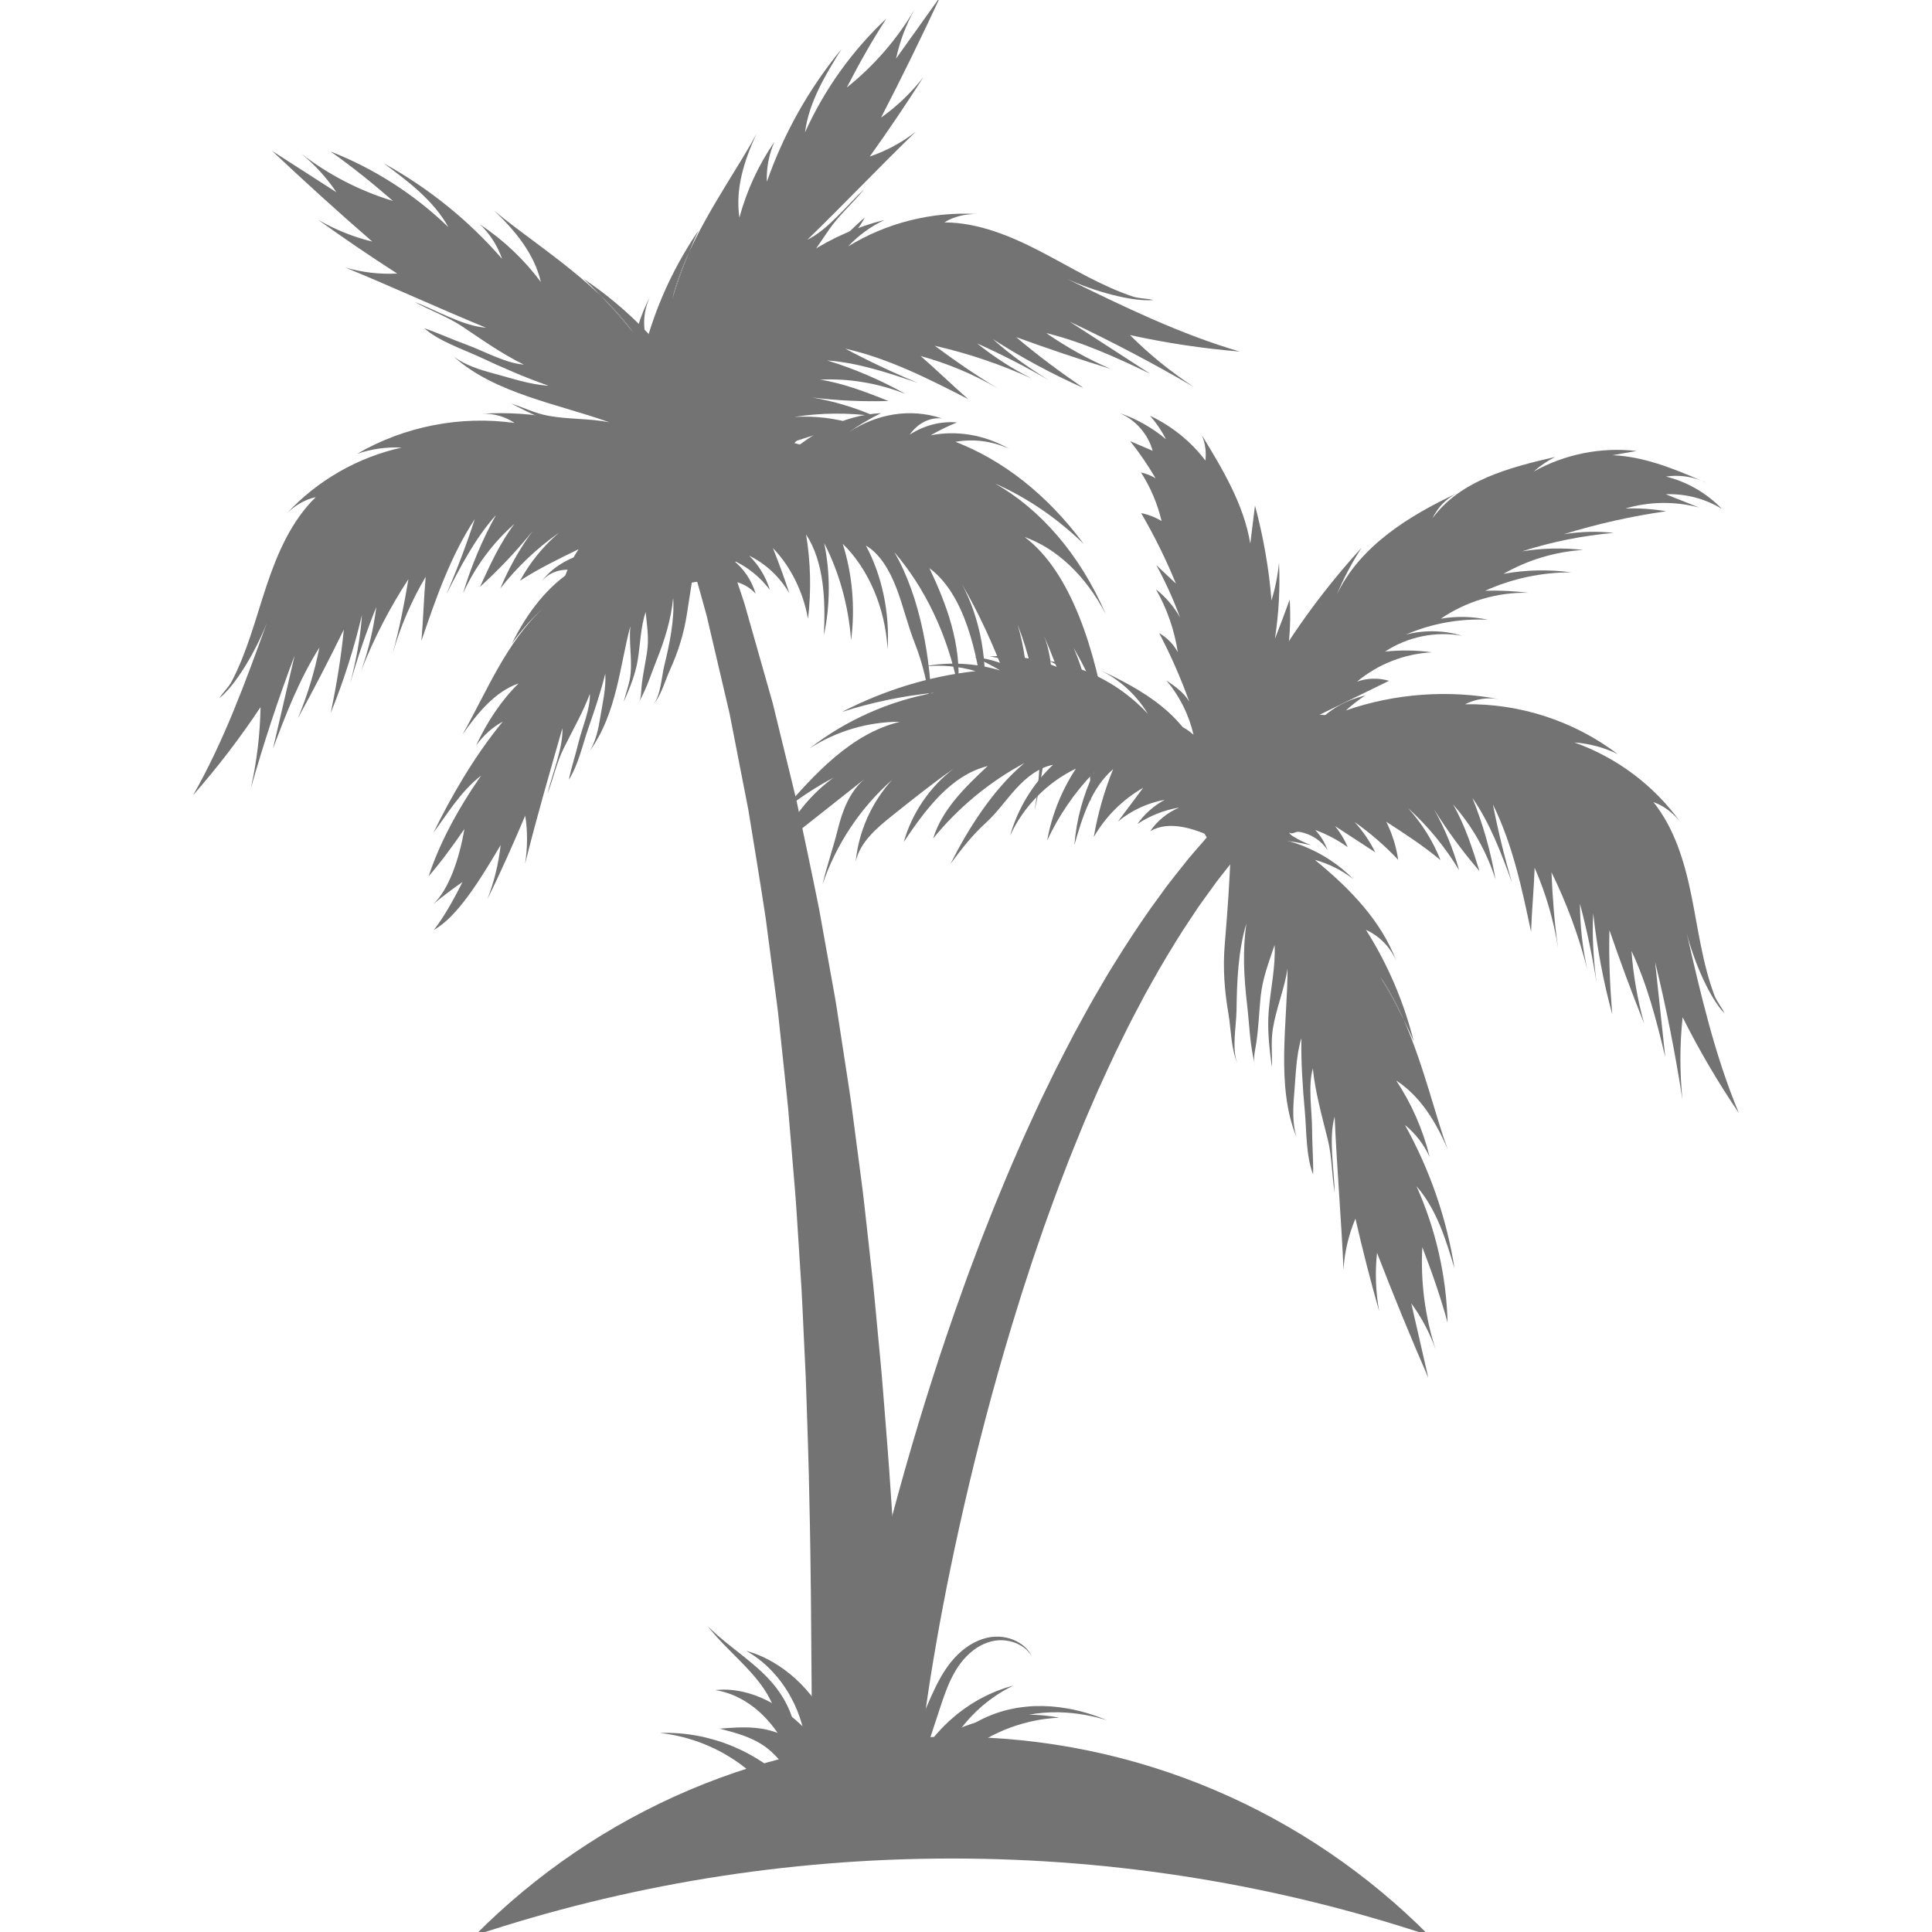<?xml version="1.0" encoding="UTF-8"?>
<svg xmlns="http://www.w3.org/2000/svg" xmlns:xlink="http://www.w3.org/1999/xlink" width="810pt" height="810pt" viewBox="0 0 810 810" version="1.2">
<defs>
<clipPath id="clip1">
  <path d="M 514 290 L 729 290 L 729 467 L 514 467 Z M 514 290 "/>
</clipPath>
<clipPath id="clip2">
  <path d="M 81 173 L 310 173 L 310 334 L 81 334 Z M 81 173 "/>
</clipPath>
</defs>
<g id="surface1">
<path style=" stroke:none;fill-rule:nonzero;fill:rgb(45.099%,45.099%,45.099%);fill-opacity:1;" d="M 199.125 811.41 C 261.992 790.531 329.219 779.195 399.098 779.195 C 468.98 779.195 536.207 790.531 599.082 811.41 C 548.027 759.992 477.289 728.133 399.098 728.133 C 320.914 728.133 250.176 759.992 199.125 811.41 "/>
<path style=" stroke:none;fill-rule:nonzero;fill:rgb(45.099%,45.099%,45.099%);fill-opacity:1;" d="M 504.391 352.906 C 502.32 355.371 499.059 358.832 495.414 363.594 C 493.566 365.953 491.453 368.531 489.27 371.41 C 487.148 374.328 484.848 377.488 482.391 380.859 C 477.621 387.695 472.375 395.504 467.031 404.234 C 464.262 408.543 461.711 413.207 458.883 417.945 C 456.102 422.711 453.469 427.746 450.621 432.867 C 447.898 438.043 445.145 443.383 442.375 448.859 C 439.734 454.387 436.867 459.977 434.25 465.773 C 431.582 471.555 428.859 477.43 426.289 483.453 C 423.629 489.445 421.102 495.566 418.555 501.738 C 415.977 507.902 413.605 514.195 411.102 520.473 C 408.762 526.801 406.281 533.121 404.035 539.512 C 385.543 590.508 371.328 642.855 362.57 682.695 C 360.355 692.652 358.496 701.84 356.949 710.031 C 355.422 718.227 354.168 725.41 353.266 731.414 C 352.336 737.246 351.691 742.562 351.336 745.59 C 350.984 748.707 350.793 750.371 350.793 750.371 L 384.199 753.336 C 384.199 753.336 384.316 751.664 384.527 748.535 C 384.773 745.312 385.062 741.457 385.715 735.676 C 386.301 730.051 387.191 723.156 388.312 715.242 C 389.445 707.328 390.855 698.387 392.57 688.633 C 399.352 649.637 411 597.766 426.852 547.203 C 428.77 540.855 430.918 534.602 432.926 528.316 C 435.094 522.094 437.137 515.848 439.383 509.738 C 441.598 503.613 443.801 497.535 446.133 491.598 C 448.375 485.621 450.766 479.805 453.113 474.062 C 455.406 468.305 457.941 462.781 460.273 457.293 C 462.727 451.871 465.164 446.578 467.578 441.453 C 470.105 436.391 472.445 431.391 474.926 426.68 C 477.449 422 479.723 417.359 482.195 413.109 C 486.973 404.473 491.672 396.766 495.953 390.012 C 498.156 386.684 500.223 383.57 502.129 380.688 C 504.094 377.848 505.992 375.32 507.652 372.992 C 510.934 368.281 513.859 364.898 515.723 362.469 C 517.621 360.07 518.637 358.793 518.637 358.793 L 507.625 349.176 C 507.625 349.176 506.496 350.477 504.391 352.906 "/>
<path style=" stroke:none;fill-rule:nonzero;fill:rgb(45.099%,45.099%,45.099%);fill-opacity:1;" d="M 380.188 740.422 C 380.016 737.602 379.809 734.359 379.586 730.73 C 379.367 727.086 379.133 723.047 378.867 718.656 C 378.629 714.164 378.375 709.305 378.09 704.121 C 377.523 693.703 376.883 681.945 376.184 669.121 C 375.414 656.273 374.637 642.355 373.574 627.613 C 372.648 612.887 371.348 597.348 370.07 581.281 C 369.449 573.25 368.582 565.086 367.836 556.828 C 367.031 548.566 366.348 540.203 365.344 531.781 C 364.41 523.367 363.465 514.887 362.52 506.367 C 361.621 497.852 360.348 489.32 359.281 480.785 L 357.602 467.996 C 357.062 463.73 356.496 459.473 355.809 455.238 C 354.504 446.762 353.207 438.32 351.922 429.945 C 351.25 425.762 350.703 421.586 349.945 417.453 C 349.199 413.312 348.461 409.203 347.723 405.109 C 346.254 396.934 344.805 388.859 343.375 380.918 C 340.203 365.078 336.934 349.809 333.871 335.348 C 330.359 320.961 327.035 307.359 323.973 294.812 C 320.445 282.379 317.211 270.98 314.336 260.875 C 313.625 258.352 312.926 255.906 312.262 253.555 C 311.531 251.211 310.754 248.977 310.047 246.816 C 308.617 242.5 307.305 238.531 306.121 234.953 C 301.383 220.648 298.672 212.469 298.672 212.469 L 284.801 217.07 C 284.801 217.07 287.086 225.234 291.082 239.52 C 292.082 243.086 293.191 247.031 294.395 251.336 C 294.988 253.488 295.641 255.719 296.254 258.051 C 296.801 260.402 297.375 262.832 297.961 265.352 C 300.312 275.406 302.969 286.746 305.871 299.121 C 308.301 311.602 310.938 325.125 313.73 339.426 C 316.078 353.809 318.59 368.973 320.98 384.684 C 322.016 392.562 323.07 400.582 324.137 408.695 C 324.672 412.746 325.211 416.828 325.75 420.926 C 326.312 425.023 326.66 429.176 327.129 433.328 C 328.004 441.629 328.895 449.992 329.785 458.395 C 330.266 462.59 330.629 466.809 330.965 471.039 L 332.027 483.719 C 332.684 492.18 333.543 500.605 334.035 509.055 C 334.574 517.488 335.109 525.898 335.645 534.234 C 336.242 542.555 336.531 550.852 336.941 559.031 C 337.297 567.215 337.785 575.285 338.016 583.246 C 338.535 599.168 339.102 614.539 339.34 629.156 C 339.703 643.746 339.828 657.586 339.992 670.34 C 340.09 683.133 340.184 694.863 340.262 705.254 C 340.297 710.473 340.328 715.355 340.363 719.867 C 340.414 724.48 340.469 728.711 340.52 732.539 C 340.578 736.375 340.633 739.801 340.68 742.789 C 340.777 745.688 340.855 748.16 340.922 750.16 C 341.055 754.16 341.125 756.297 341.125 756.297 L 381.266 753.898 C 381.266 753.898 381.094 751.77 380.773 747.777 C 380.613 745.781 380.418 743.32 380.188 740.422 "/>
<path style=" stroke:none;fill-rule:nonzero;fill:rgb(45.099%,45.099%,45.099%);fill-opacity:1;" d="M 588.484 427.438 C 585.637 420.973 582.402 414.836 578.66 409.512 C 582.238 415.48 585.492 421.348 588.484 427.438 "/>
<path style=" stroke:none;fill-rule:nonzero;fill:rgb(45.099%,45.099%,45.099%);fill-opacity:1;" d="M 525.945 445.637 C 526.023 446.105 526.129 446.578 526.281 447.055 C 526.156 446.57 526.062 446.105 525.945 445.637 "/>
<path style=" stroke:none;fill-rule:nonzero;fill:rgb(45.099%,45.099%,45.099%);fill-opacity:1;" d="M 589 471.625 C 593.449 475.23 597.031 479.883 599.398 485.094 C 596.617 473.703 591.852 462.797 585.375 453.023 C 595.656 459.699 602.027 470.512 606.984 481.828 C 602.086 469.055 597.008 446.758 588.484 427.438 C 585.492 421.348 582.238 415.48 578.66 409.512 C 582.402 414.836 585.637 420.973 588.484 427.438 C 589.953 430.422 591.383 433.453 592.715 436.602 C 588.598 420.074 581.801 404.219 572.684 389.844 C 578.539 392.484 583.293 397.484 585.637 403.461 C 579.211 386.031 565.648 372.203 551.227 360.492 C 557.09 362.094 562.625 364.875 567.418 368.609 C 555.43 356.332 538.031 349.539 520.891 350.449 C 519.355 350.527 517.734 350.699 516.52 351.641 C 515.301 352.578 514.906 355.152 515.949 356.281 C 515.613 369.355 514.562 382.891 513.477 396.016 C 512.66 405.855 513.352 415.25 515.023 424.965 C 516.133 431.41 516.086 439.941 518.867 445.859 C 516.285 440.188 518.348 429.855 518.418 423.641 C 518.559 411.879 519.078 398.469 522.562 387.199 C 520.891 398.594 521.516 409.723 522.836 421.07 C 523.828 429.605 523.949 437.348 525.945 445.637 C 525.504 442.949 526.223 440.324 526.648 437.598 C 527.664 431.02 527.863 424.379 528.543 417.754 C 529.34 410.031 531.969 403.477 534.387 396.188 C 534.828 405.145 532.766 414.328 531.961 423.258 C 531.219 431.555 532.18 439.309 533.246 447.516 C 533.457 441.867 532.746 436.805 533.688 431.098 C 535.086 422.594 538.559 414.488 539.812 406.059 C 539.816 428.293 534.797 455.43 543.555 476.727 C 541.828 471.125 542.078 464.691 542.578 458.902 C 543.25 451.086 543.336 442.809 545.59 435.25 C 545.457 445.473 546.129 455.691 547.055 465.871 C 547.805 474.062 547.488 484.691 550.531 492.371 C 550.672 486.168 550.098 479.891 550.098 473.656 C 550.098 465.957 548.293 455.383 550.406 447.977 C 551.469 458.098 554.184 467.723 556.637 477.574 C 558.469 484.941 558.355 492.641 559.574 500.133 C 559.402 490.543 556.926 477.352 559.555 468.172 C 560.445 489.129 562.375 511.316 563.266 532.27 C 563.711 524.934 565.414 517.68 568.273 510.906 C 571.25 523.945 574.566 536.91 578.23 549.773 C 576.754 541.699 576.445 533.418 577.328 525.258 C 584.121 542.867 591.285 560.328 598.816 577.633 C 596.438 567.234 594.059 556.836 591.68 546.43 C 595.996 552.316 599.445 558.84 601.875 565.727 C 597.434 551.945 595.535 537.352 596.309 522.895 C 600.281 533.172 604.012 543.898 606.91 554.531 C 606.391 534.852 601.93 515.289 593.863 497.324 C 602.285 506.953 606.168 519.617 609.824 531.875 C 606.504 510.773 599.41 490.281 589 471.625 "/>
<path style=" stroke:none;fill-rule:nonzero;fill:rgb(45.099%,45.099%,45.099%);fill-opacity:1;" d="M 251.898 124.012 C 256.602 128.895 261.016 133.949 265.418 139.34 C 261.676 134.012 257.012 128.887 251.898 124.012 "/>
<path style=" stroke:none;fill-rule:nonzero;fill:rgb(45.099%,45.099%,45.099%);fill-opacity:1;" d="M 213.535 176.648 C 213.133 176.387 212.727 176.133 212.324 175.859 C 212.719 176.16 213.121 176.418 213.535 176.648 "/>
<path style=" stroke:none;fill-rule:nonzero;fill:rgb(45.099%,45.099%,45.099%);fill-opacity:1;" d="M 302.211 181.789 C 296.098 164.246 287.688 146.789 273.48 134.824 C 278.309 139.066 281.395 145.234 281.887 151.641 C 271.461 138.18 258.855 126.402 244.707 116.922 C 247.219 119.246 249.582 121.617 251.898 124.012 C 257.012 128.887 261.676 134.012 265.418 139.34 C 261.016 133.949 256.602 128.895 251.898 124.012 C 236.613 109.441 217.359 97.094 207.012 88.148 C 215.969 96.652 223.98 106.316 226.77 118.25 C 219.77 108.84 211.129 100.656 201.355 94.172 C 205.465 98.16 208.621 103.121 210.496 108.523 C 196.492 92.395 179.609 78.773 160.895 68.48 C 171.18 76.086 181.777 84.031 187.98 95.219 C 173.816 81.539 156.934 70.699 138.594 63.523 C 147.613 69.863 156.438 77.012 164.758 84.25 C 150.898 80.059 137.816 73.316 126.363 64.461 C 132.012 69.086 136.973 74.543 141.043 80.598 C 132.07 74.832 123.094 69.066 114.117 63.293 C 127.84 76.25 141.828 88.922 156.082 101.289 C 148.109 99.352 140.426 96.25 133.336 92.117 C 144.195 99.926 155.258 107.449 166.516 114.68 C 159.176 115.07 151.766 114.207 144.715 112.137 C 164.125 120.09 184.34 129.434 203.75 137.387 C 194.219 136.75 182.656 129.934 173.699 126.52 C 180.328 130.211 187.605 132.723 193.91 136.945 C 202.352 142.594 210.477 148.41 219.637 152.852 C 211.953 152.324 202.617 147.043 195.379 144.426 C 189.523 142.309 183.809 139.633 177.922 137.656 C 184.117 143.129 194.219 146.441 201.672 149.926 C 210.934 154.258 220.316 158.355 229.977 161.703 C 222.102 161.254 214.285 158.527 206.703 156.504 C 201.086 155.008 194.953 153.059 190.273 149.539 C 207.328 164.996 234.566 169.5 255.477 177.051 C 247.117 175.363 238.32 175.883 229.84 174.309 C 224.152 173.25 219.637 170.871 214.254 169.148 C 221.602 172.938 228.574 176.477 236.633 178.594 C 245.301 180.867 254.645 182.047 262.914 185.504 C 255.246 185.301 248.18 185.551 240.648 183.68 C 234.188 182.07 227.871 179.996 221.34 178.723 C 218.625 178.195 215.914 177.98 213.535 176.648 C 220.66 181.348 227.902 184.09 235.586 187.918 C 245.82 193.012 256.074 197.379 267.355 199.68 C 255.582 199.133 242.777 195.066 231.672 191.199 C 225.805 189.16 215.387 187.594 210.926 183.23 C 215.547 187.855 223.586 190.711 229.273 193.945 C 237.84 198.816 246.445 202.656 255.984 205.227 C 268.695 208.66 281.777 212.273 294.199 216.398 C 294.902 217.762 297.461 218.262 298.754 217.438 C 300.051 216.609 300.762 215.145 301.363 213.727 C 308.031 197.918 307.551 179.246 300.07 163.797 C 301.961 169.578 302.691 175.727 302.211 181.789 "/>
<path style=" stroke:none;fill-rule:nonzero;fill:rgb(45.099%,45.099%,45.099%);fill-opacity:1;" d="M 288.801 105.922 C 285.855 112.34 283.422 118.832 281.914 125.164 C 284.012 118.527 286.238 112.203 288.801 105.922 "/>
<path style=" stroke:none;fill-rule:nonzero;fill:rgb(45.099%,45.099%,45.099%);fill-opacity:1;" d="M 343.926 140.609 C 344.23 140.234 344.512 139.844 344.766 139.418 C 344.492 139.824 344.203 140.207 343.926 140.609 "/>
<path style=" stroke:none;fill-rule:nonzero;fill:rgb(45.099%,45.099%,45.099%);fill-opacity:1;" d="M 375.691 24.539 C 377.219 17.402 379.816 10.492 383.348 4.105 C 375.988 16.574 366.332 27.684 355.012 36.703 C 360.059 26.906 365.609 16.996 371.633 7.77 C 357.266 21.227 345.586 37.555 337.508 55.504 C 339.121 42.812 346.023 31.504 352.758 20.633 C 339.184 37.125 328.551 56.031 321.516 76.195 C 321.266 70.484 322.359 64.711 324.691 59.484 C 318.016 69.125 313.02 79.926 310.008 91.262 C 308.176 79.141 312.039 67.195 317.203 55.98 C 310.91 68.117 297.598 86.719 288.801 105.922 C 286.238 112.203 284.012 118.527 281.914 125.164 C 283.422 118.832 285.855 112.34 288.801 105.922 C 290.059 102.84 291.379 99.762 292.848 96.672 C 283.227 110.719 275.871 126.324 271.172 142.691 C 269.262 136.559 269.848 129.684 272.762 123.957 C 263.988 140.332 262.652 159.66 263.461 178.223 C 260.773 172.773 259.172 166.785 258.789 160.723 C 257.562 177.836 264.035 195.355 276.09 207.574 C 277.168 208.668 278.375 209.77 279.883 210.051 C 281.395 210.34 283.582 208.926 283.734 207.395 C 293.738 198.969 304.551 190.77 315.09 182.867 C 322.992 176.953 329.566 170.195 335.723 162.492 C 339.801 157.387 346.215 151.758 348.797 145.75 C 346.266 151.449 337.172 156.766 332.473 160.84 C 323.59 168.535 313.203 177.059 302.469 181.926 C 312.098 175.613 320.004 167.758 327.625 159.238 C 333.344 152.832 339.059 147.609 343.926 140.609 C 342.215 142.727 339.773 143.926 337.449 145.422 C 331.855 149.023 326.762 153.289 321.355 157.168 C 315.043 161.703 308.398 164.09 301.344 167.113 C 307.746 160.84 315.992 156.285 323.195 150.961 C 329.902 146.012 335.059 140.141 340.488 133.902 C 336.125 137.492 332.809 141.379 327.918 144.465 C 320.625 149.07 312.262 151.852 305.125 156.512 C 321.75 141.75 345.383 127.484 355.5 106.805 C 352.453 111.812 347.48 115.891 342.812 119.363 C 336.52 124.043 330.273 129.48 323.121 132.809 C 330.852 126.125 338.055 118.836 345.055 111.387 C 350.684 105.395 358.84 98.566 362.562 91.195 C 357.832 95.207 353.523 99.812 348.855 103.953 C 343.102 109.051 336.387 117.426 329.441 120.762 C 336.309 113.242 341.707 104.828 347.445 96.453 C 351.75 90.191 357.57 85.164 362.367 79.281 C 355.316 85.777 347.09 96.387 338.477 100.512 C 353.562 85.938 368.879 69.773 383.961 55.188 C 378.176 59.723 371.613 63.27 364.652 65.625 C 372.43 54.746 379.922 43.656 387.113 32.375 C 382.059 38.84 376.066 44.574 369.379 49.324 C 378.039 32.559 386.34 15.613 394.289 -1.508 C 388.086 7.176 381.887 15.855 375.691 24.539 "/>
<path style=" stroke:none;fill-rule:nonzero;fill:rgb(45.099%,45.099%,45.099%);fill-opacity:1;" d="M 228.035 254.684 C 228.199 254.531 228.371 254.371 228.543 254.223 C 228.371 254.371 228.199 254.523 228.035 254.684 "/>
<path style=" stroke:none;fill-rule:nonzero;fill:rgb(45.099%,45.099%,45.099%);fill-opacity:1;" d="M 267.965 294.133 C 267.773 294.457 267.605 294.785 267.402 295.109 C 267.629 294.793 267.805 294.465 267.965 294.133 "/>
<path style=" stroke:none;fill-rule:nonzero;fill:rgb(45.099%,45.099%,45.099%);fill-opacity:1;" d="M 294.184 217.918 C 293.363 217.609 292.055 218.215 290.805 218.758 C 276.828 224.785 261.121 223.258 248.812 226.125 C 253.496 225.801 258.617 226.375 263.777 227.02 C 249.57 230.906 235.652 232.332 226.926 243.922 C 230.039 240 234.941 238.309 240.297 239.031 C 229.945 245.594 221.227 256.309 214.582 269.91 C 218.793 263.934 223.238 259 228.035 254.684 C 228.199 254.523 228.371 254.371 228.543 254.223 C 229.516 253.359 230.5 252.508 231.508 251.691 C 230.484 252.508 229.504 253.359 228.543 254.223 C 228.371 254.371 228.199 254.531 228.035 254.684 C 212.344 269.074 204.23 289.652 193.93 307.906 C 200.238 298.867 207.625 289.918 217.426 286.531 C 210.16 293.633 204.086 302.871 199.559 312.656 C 202.531 308.434 206.406 304.895 210.781 302.551 C 198.523 317.402 188.652 334.938 181.773 349.012 C 187.195 341.816 192.883 332.031 201.727 325.152 C 191.543 339.762 184.02 354.172 179.73 367.344 C 184.211 362.238 189.395 355.293 194.695 347.562 C 192.492 360.559 188.066 372.945 181.691 379.066 C 185.055 376.184 189.18 373.098 193.898 369.781 C 189.898 377.777 185.891 384.812 181.891 389.867 C 191.5 384.559 200.844 369.684 209.91 354.285 C 209.035 362.027 207.156 369.781 204.355 376.914 C 209.906 365.824 215.191 353.719 220.203 341.969 C 221.234 348.473 221.219 355.238 220.152 362.121 C 224.891 343.074 230.379 324.195 235.785 305.332 C 236.16 313.48 231.52 324.406 229.496 332.914 C 231.977 326.352 233.391 319.648 236.352 313.699 C 240.305 305.738 244.438 298.535 247.297 290.938 C 247.594 297.152 244.027 305.121 242.527 311.379 C 241.301 316.461 239.586 321.613 238.484 326.879 C 242.512 320.617 244.336 311.965 246.559 305.605 C 249.32 297.707 251.875 290.074 253.773 282.426 C 254.152 288.613 252.602 294.832 251.625 300.961 C 250.902 305.496 249.848 310.504 247.324 314.746 C 258.73 298.891 259.91 278.602 264.273 262.582 C 263.652 268.949 264.934 275.586 264.418 282.07 C 264.074 286.41 262.5 289.965 261.562 294.168 C 264.055 288.328 266.367 282.887 267.375 276.711 C 268.465 270.07 268.562 263.023 270.684 256.555 C 271.25 262.293 272.141 267.527 271.285 273.316 C 270.555 278.281 269.406 283.164 268.957 288.137 C 268.773 290.215 268.852 292.25 267.965 294.133 C 271.238 288.434 272.852 282.828 275.344 276.625 C 278.664 268.375 281.359 259.738 282.219 250.684 C 282.883 259.598 280.688 270.234 278.496 279.105 C 277.336 283.797 277.012 291.797 273.762 295.523 C 277.223 291.648 278.855 285.297 281.039 280.492 C 284.328 273.246 286.738 265.621 287.992 257.41 C 289.664 246.457 291.457 234.754 293.742 222.195 C 294.824 220.621 295.004 218.234 294.184 217.918 "/>
<g clip-path="url(#clip1)" clip-rule="nonzero">
<path style=" stroke:none;fill-rule:nonzero;fill:rgb(45.099%,45.099%,45.099%);fill-opacity:1;" d="M 723.008 424.867 C 721.652 421.895 719.785 420.016 718.766 417.281 C 713.75 403.918 711.988 389.59 709.156 375.602 C 706.316 361.613 702.152 347.43 693.207 336.293 C 697.625 337.797 701.645 340.988 704.496 344.672 C 693.539 329.355 677.781 317.527 660.016 311.273 C 666.301 311.73 672.5 313.383 678.176 316.125 C 659.98 302.301 637.059 294.828 614.219 295.273 C 618.594 293.035 623.715 292.27 628.559 293.133 C 607.207 289.082 584.793 290.723 564.266 297.852 C 566.828 295.559 569.559 293.441 572.426 291.539 C 568.121 292.703 563.879 294.227 560.09 296.574 C 555.996 299.098 552.543 302.504 549.121 305.879 C 542.355 312.551 535.594 319.227 528.832 325.902 C 536.695 316.367 544.551 306.84 552.41 297.312 C 537.859 309.133 522.867 321.508 514.617 338.344 C 515.461 342.949 516.355 347.82 519.434 351.352 C 519.949 351.945 520.535 352.539 521.301 352.715 C 521.848 352.848 522.426 352.742 522.992 352.645 C 531.863 351.109 540.977 352.484 549.789 354.352 C 547.055 353.363 544.422 352.082 541.961 350.543 C 541.348 350.152 540.68 349.672 540.574 348.953 C 541.656 350.133 543.027 348.52 544.609 348.754 C 549.434 349.48 553.898 352.328 556.582 356.398 C 555.461 353.281 553.695 350.398 551.43 347.984 C 556.266 349.746 560.859 352.168 565.039 355.18 C 563.707 351.984 561.902 348.992 559.699 346.332 C 565.328 349.996 570.949 353.66 576.578 357.328 C 574.309 352.711 571.379 348.418 567.91 344.625 C 574.516 349.281 580.648 354.602 586.199 360.48 C 585.383 354.941 583.688 349.535 581.195 344.523 C 588.992 349.574 596.816 354.641 603.938 360.609 C 600.75 352.551 596.078 345.086 590.219 338.699 C 598.613 346.285 605.883 355.113 611.723 364.809 C 609.27 355.945 605.75 347.379 601.262 339.359 C 606.918 348.445 613.277 357.086 620.27 365.184 C 617.266 355.609 614.211 345.949 609.184 337.262 C 617.266 346.352 623.387 357.176 627.012 368.789 C 625.02 357.07 621.766 345.559 617.316 334.535 C 624.789 345.281 629.391 357.723 633.91 370.008 C 630.727 359.238 628.059 348.312 625.918 337.289 C 634.16 353.996 638.07 372.438 641.902 390.664 C 642.215 381.914 643.098 372.57 643.406 363.82 C 648.098 374.535 651.402 385.848 653.207 397.406 C 651.684 386.77 650.914 376.434 650.465 365.699 C 656.816 378.625 661.84 392.207 665.418 406.156 C 663.441 397.215 662.434 388.07 662.406 378.91 C 665.277 389.789 667.594 400.812 669.344 411.93 C 668.113 402.328 667.406 392.629 667.973 382.969 C 669.531 397.242 672.191 411.402 675.934 425.27 C 674.98 413.438 674.453 401.828 674.762 389.973 C 679.297 403.145 684.152 416.215 689.32 429.156 C 686.547 419.207 684.758 408.977 684.008 398.68 C 690.652 412.801 694.551 428.027 698.164 443.211 C 696.746 429.918 695.328 416.621 693.914 403.324 C 698.547 422.336 702.363 441.539 705.348 460.879 C 704.238 449.332 704.219 438.023 705.445 426.492 C 712.398 440.363 720.273 453.781 729.004 466.605 C 718.91 442.426 713.004 416.746 707.152 391.211 C 710.242 403.297 716.812 418.5 723.008 424.867 "/>
</g>
<g clip-path="url(#clip2)" clip-rule="nonzero">
<path style=" stroke:none;fill-rule:nonzero;fill:rgb(45.099%,45.099%,45.099%);fill-opacity:1;" d="M 296.809 218.168 C 290.91 210.723 285.012 203.27 279.113 195.816 C 276.137 192.047 273.117 188.254 269.367 185.246 C 265.887 182.453 261.859 180.426 257.734 178.742 C 260.344 180.992 262.797 183.414 265.062 186.004 C 245.559 176.426 223.512 172.062 201.824 173.48 C 206.742 173.207 211.723 174.594 215.797 177.352 C 193.18 174.125 169.516 178.742 149.77 190.242 C 155.742 188.219 162.094 187.332 168.387 187.645 C 149.996 191.688 132.914 201.504 120.168 215.367 C 123.441 212.055 127.824 209.387 132.387 208.43 C 122.156 218.395 116.293 231.961 111.773 245.496 C 107.246 259.039 103.75 273.043 97.141 285.691 C 95.789 288.281 93.715 289.918 92 292.703 C 98.926 287.145 107.305 272.855 111.852 261.234 C 102.922 285.863 93.934 310.637 80.957 333.395 C 91.191 321.73 100.648 309.383 109.234 296.461 C 109.043 308.051 107.645 319.281 105.141 330.602 C 110.461 311.773 116.59 293.18 123.516 274.871 C 120.484 287.902 117.457 300.922 114.426 313.941 C 119.859 299.312 125.598 284.68 133.914 271.465 C 131.906 281.602 128.887 291.539 124.918 301.074 C 131.629 288.855 138.039 276.48 144.148 263.961 C 143.008 275.77 141.07 287.223 138.68 298.848 C 144.082 285.543 148.457 271.816 151.742 257.832 C 151.121 267.492 149.242 277.035 146.852 286.41 C 149.941 275.59 153.586 264.938 157.766 254.484 C 156.625 263.57 154.5 272.527 151.449 281.16 C 156.703 267.75 163.34 254.887 171.227 242.828 C 169.473 253.43 167.445 263.598 164.637 273.965 C 167.84 262.715 172.5 251.887 178.465 241.828 C 177.699 250.551 177.441 259.93 176.676 268.652 C 182.707 251.031 188.836 233.199 199.059 217.629 C 195.586 228.312 191.605 238.82 187.137 249.129 C 193.121 237.484 199.203 225.703 207.934 215.941 C 202.176 226.348 197.535 237.371 194.129 248.758 C 199.145 237.676 206.535 227.68 215.672 219.641 C 209.621 227.645 205.418 236.871 201.258 246.004 C 209.191 238.82 216.555 231.02 223.277 222.691 C 217.84 230.102 213.305 238.176 209.793 246.668 C 216.766 237.762 225.062 229.887 234.32 223.383 C 227.723 229.004 222.176 235.844 218.031 243.453 C 225.828 238.398 234.207 234.328 242.566 230.27 C 239.473 234.934 237.137 240.094 235.652 245.488 C 241.875 240.332 248.613 235.805 255.738 231.988 C 251.832 235.328 248.398 239.23 245.582 243.531 C 251.613 240.582 257.645 237.629 263.68 234.676 C 261.168 237.055 259.008 239.805 257.301 242.809 C 261.816 240.336 266.672 238.484 271.688 237.332 C 269.145 239.449 267.035 242.098 265.543 245.055 C 268.703 241.34 273.484 239.059 278.355 238.934 C 279.957 238.887 281.125 240.66 282.344 239.617 C 282.145 240.316 281.426 240.711 280.773 241.023 C 278.137 242.254 275.371 243.203 272.535 243.848 C 281.512 243.07 290.727 242.816 299.344 245.426 C 299.887 245.59 300.453 245.766 301.012 245.707 C 301.789 245.621 302.449 245.102 303.027 244.582 C 306.516 241.445 307.996 236.727 309.395 232.25 C 303.266 214.531 289.895 200.422 276.895 186.914 C 283.527 197.332 290.172 207.75 296.809 218.168 "/>
</g>
<path style=" stroke:none;fill-rule:nonzero;fill:rgb(45.099%,45.099%,45.099%);fill-opacity:1;" d="M 447.391 116.945 C 458.734 122.145 474.688 126.605 483.531 125.797 C 480.367 124.984 477.73 125.25 474.965 124.328 C 461.422 119.812 449.184 112.168 436.52 105.578 C 423.852 98.984 410.211 93.297 395.938 93.238 C 399.875 90.754 404.887 89.633 409.543 89.738 C 390.742 88.625 371.633 93.43 355.59 103.301 C 359.906 98.699 365.094 94.926 370.793 92.234 C 348.605 97.68 328.375 110.797 314.352 128.836 C 315.359 124.016 317.98 119.555 321.707 116.332 C 305.117 130.383 292.301 148.832 284.926 169.281 C 284.754 165.84 284.832 162.395 285.148 158.969 C 283.352 163.047 281.867 167.305 281.301 171.719 C 280.695 176.488 281.164 181.32 281.637 186.098 C 282.574 195.555 283.504 205.012 284.438 214.473 C 281.973 202.359 279.508 190.258 277.051 178.152 C 277.082 196.906 277.27 216.336 285.168 233.34 C 289.281 235.586 293.633 237.953 298.316 237.785 C 299.102 237.754 299.934 237.676 300.543 237.195 C 301 236.844 301.277 236.332 301.555 235.828 C 305.941 227.969 312.742 221.746 319.734 216.074 C 317.25 217.582 314.602 218.82 311.852 219.766 C 311.168 220 310.379 220.207 309.746 219.844 C 311.348 219.746 310.957 217.66 312.137 216.582 C 315.727 213.285 320.758 211.605 325.605 212.082 C 322.477 210.992 319.129 210.551 315.82 210.797 C 320.234 208.141 325.008 206.098 329.977 204.746 C 326.66 203.77 323.195 203.289 319.742 203.324 C 326.129 201.262 332.52 199.191 338.906 197.129 C 333.891 195.988 328.711 195.562 323.578 195.875 C 331.352 193.668 339.348 192.246 347.406 191.633 C 342.598 188.781 337.324 186.699 331.859 185.484 C 340.691 182.598 349.547 179.707 358.668 177.926 C 350.398 175.332 341.652 174.27 333.008 174.805 C 344.184 173.051 355.625 172.953 366.828 174.512 C 358.398 170.844 349.527 168.188 340.469 166.633 C 351.082 167.957 361.805 168.449 372.5 168.109 C 363.172 164.426 353.738 160.715 343.82 159.16 C 355.973 158.594 368.246 160.648 379.547 165.137 C 369.18 159.312 358.188 154.598 346.812 151.121 C 359.875 152.074 372.438 156.324 384.832 160.543 C 374.457 156.234 364.289 151.441 354.371 146.172 C 372.543 150.262 389.34 158.836 405.922 167.324 C 399.309 161.578 392.609 155.016 386 149.27 C 397.273 152.359 408.152 156.914 418.27 162.777 C 409.051 157.273 400.523 151.363 391.902 144.965 C 405.945 148.156 419.66 152.793 432.754 158.789 C 424.562 154.703 416.812 149.73 409.684 143.992 C 419.945 148.602 429.973 153.742 439.715 159.371 C 431.477 154.289 423.496 148.734 416.332 142.219 C 428.41 149.992 441.098 156.828 454.227 162.641 C 444.434 155.945 435.082 149.051 426.051 141.348 C 439.152 146.113 452.359 150.559 465.672 154.68 C 456.188 150.578 447.121 145.531 438.633 139.633 C 453.789 143.359 468.09 149.902 482.16 156.648 C 470.938 149.387 459.707 142.125 448.484 134.863 C 466.172 143.219 483.504 152.332 500.414 162.176 C 490.746 155.777 481.941 148.676 473.746 140.473 C 488.902 143.801 504.285 146.113 519.75 147.391 C 494.602 140.035 470.926 128.465 447.391 116.945 "/>
<path style=" stroke:none;fill-rule:nonzero;fill:rgb(45.099%,45.099%,45.099%);fill-opacity:1;" d="M 535.988 303.793 C 538.973 297.344 541.562 290.707 543.738 283.945 C 541.062 287.73 538.039 291.262 534.723 294.496 C 539.574 280.719 541.621 265.957 540.707 251.383 C 538.723 256.898 536.652 262.387 534.504 267.844 C 536.148 257.297 536.719 246.59 536.227 235.934 C 535.711 241.293 534.652 246.598 533.07 251.742 C 532.105 238.715 529.555 224.574 526.164 211.957 C 525.504 217.281 524.844 222.59 524.188 227.914 C 521.465 211.441 512.594 196.727 503.902 182.473 C 505.293 185.809 505.805 189.5 505.371 193.082 C 499.289 185.082 491.25 178.578 482.152 174.309 C 484.789 177.293 487.043 180.617 488.844 184.168 C 483.141 179.352 476.539 175.621 469.477 173.215 C 476.117 176.062 481.332 182.031 483.254 188.996 C 480.117 187.645 476.973 186.297 473.832 184.953 C 477.746 189.875 481.297 195.074 484.469 200.504 C 482.59 199.371 480.52 198.551 478.379 198.086 C 482.363 204.324 485.297 211.238 487.004 218.445 C 484.363 216.859 481.449 215.727 478.43 215.117 C 483.961 224.621 488.836 234.5 493.008 244.668 C 490.273 242.09 487.539 239.512 484.805 236.941 C 488.645 243.996 491.961 251.328 494.734 258.859 C 492.184 254.328 488.73 250.293 484.637 247.078 C 489.27 255.195 492.395 264.172 493.797 273.418 C 491.992 270.109 489.258 267.316 485.996 265.438 C 490.852 274.707 495.07 284.309 498.602 294.16 C 496.402 290.379 492.672 287.781 489.066 285.312 C 494.562 291.855 498.477 299.723 500.391 308.051 C 498.438 306.285 496.176 304.863 493.754 303.848 C 498.082 310.047 501.168 317.113 502.773 324.508 C 500.285 319.727 495.762 316.066 490.574 314.613 C 495.875 318.938 500.125 324.527 502.887 330.777 C 499.723 328.375 496.07 326.609 492.219 325.625 C 497.41 328.883 501.484 333.875 503.633 339.609 C 501.258 337.488 498.141 336.203 494.957 336.039 C 502.523 338.863 502.965 349.922 509.266 354.969 C 514.598 359.238 523.699 357.195 526.691 351.055 C 529.582 345.133 525.141 336.473 528.719 330.938 C 537.16 317.891 542.824 303.059 545.215 287.711 C 543.91 293.852 540.633 299.559 535.988 303.793 "/>
<path style=" stroke:none;fill-rule:nonzero;fill:rgb(45.099%,45.099%,45.099%);fill-opacity:1;" d="M 506.895 323.793 L 504.75 321.871 C 502.137 311.688 495.359 302.938 487.223 296.281 C 479.082 289.621 469.586 284.844 460.062 280.387 C 468.797 284.363 476.277 291.039 481.227 299.254 C 470.422 287.57 455.648 279.637 439.938 277.086 C 444.465 279.375 448.828 281.984 452.98 284.895 C 441.844 277.477 428.129 274.023 414.809 275.273 C 419.898 275.617 424.793 278.199 427.945 282.207 C 422.164 278.473 415.469 276.164 408.617 275.539 C 412.285 277.18 415.863 279.023 419.316 281.082 C 408.84 277.926 397.582 277.379 386.855 279.504 C 394.254 278.602 401.848 279.242 408.996 281.371 C 389.379 283.539 370.531 289.449 352.98 298.488 C 365.562 294.445 378.57 291.742 391.727 290.438 C 372.746 293.871 354.621 301.957 339.395 313.793 C 350.609 306.516 363.961 302.582 377.332 302.602 C 356.824 307.598 341.641 324.387 327.809 340.328 C 334.551 334.906 341.797 330.121 349.43 326.043 C 337.984 334.398 329.246 346.402 324.809 359.859 C 326.805 356.895 328.426 353.508 331.34 351.207 C 341.691 343.023 352.051 334.84 362.406 326.66 C 356.258 331.852 353.211 339.82 351.27 347.637 C 349.332 355.449 346.762 362.652 344.824 370.871 C 350.504 354.027 360.68 338.727 374.012 326.977 C 365.426 336.355 359.988 348.57 358.754 361.223 C 360.566 353.066 367.508 347.207 374.039 341.98 C 382.473 335.242 390.914 328.492 399.766 322.297 C 389.793 329.941 382.375 340.855 378.926 352.941 C 387.988 339.535 398.414 325.133 414.09 321.16 C 404.734 329.93 395 339.281 391.23 351.535 C 401.73 338.613 414.809 327.793 429.48 319.914 C 415.965 331.195 405.434 348.359 398.559 362.086 C 403.738 355.148 407.699 350.113 413.406 344.895 C 418.051 340.645 421.664 335.398 425.906 330.738 C 430.145 326.082 435.312 321.863 441.492 320.633 C 432.98 328.672 426.691 339.043 423.504 350.316 C 429.086 338.152 439.023 328.039 451.082 322.246 C 445.105 331.328 440.98 341.621 439.043 352.32 C 443.945 341.816 450.605 332.137 458.668 323.809 C 454.082 333.328 451.281 343.707 450.449 354.238 C 453.77 342.641 457.527 330.352 466.676 322.484 C 462.965 331.629 460.242 341.176 458.574 350.91 C 463.492 342.371 470.715 335.176 479.273 330.293 C 475.754 334.996 472.234 339.707 468.719 344.414 C 474.344 339.773 481.172 336.609 488.344 335.312 C 483.797 337.746 479.828 341.258 476.863 345.473 C 482.141 341.961 488.176 339.59 494.438 338.566 C 489.527 340.598 485.23 344.078 482.234 348.453 C 490.391 343.809 500.605 347.426 509.168 351.285 C 510.391 351.832 511.75 352.398 513.027 352.004 C 513.91 351.727 514.598 351.035 515.191 350.324 C 518.906 345.922 520.719 339.773 519.23 334.207 C 517.742 328.645 512.652 324.031 506.895 323.793 "/>
<path style=" stroke:none;fill-rule:nonzero;fill:rgb(45.099%,45.099%,45.099%);fill-opacity:1;" d="M 429.586 225.141 C 442.719 229.84 455.094 241.023 463.629 257.574 C 452.637 232.035 435.738 213.195 417.184 202.719 C 430.18 208.465 442.777 216.84 454.312 227.996 C 438.898 207.145 420.273 192.859 400.59 185.234 C 407.93 183.922 415.652 184.805 423.074 188.133 C 412.363 182.09 400.898 180.418 390.168 182.508 C 393.762 180.438 397.445 178.625 401.215 177.109 C 394.234 176.504 387.402 178.387 381.391 182.23 C 384.754 177.492 389.754 174.855 394.934 175.43 C 381.398 170.941 367.492 173.598 355.973 181.121 C 360.289 178.133 364.766 175.469 369.383 173.215 C 353.391 174 338.449 182.156 326.668 193.961 C 332.316 185.227 340.031 178.152 348.941 174.383 C 339.215 178.605 329.508 183.125 320.895 189.645 C 312.262 196.168 304.691 204.754 300.512 215.008 L 298.078 216.633 C 292.352 215.832 286.621 219.703 284.098 224.918 C 281.586 230.156 282.008 236.48 284.504 241.734 C 284.906 242.578 285.395 243.426 286.172 243.93 C 287.312 244.652 288.77 244.461 290.094 244.23 C 299.34 242.688 310.191 241.465 316.82 248.949 C 315.129 243.301 311.781 238.348 307.449 234.961 C 313.324 237.621 318.641 241.848 322.793 247.336 C 321.059 241.781 318.02 236.805 314.113 233.008 C 320.836 236.23 326.766 241.668 330.926 248.688 C 328.816 242.262 326.516 235.961 324.051 229.785 C 331.418 237.43 336.703 247.934 338.766 259.465 C 340.164 247.73 339.887 235.711 337.949 224.055 C 345.508 235.637 346.133 251.586 345.422 266.285 C 348.105 253.727 348.152 240.352 345.562 227.746 C 351.801 239.867 355.738 253.887 356.824 268.41 C 358.602 254.82 357.359 240.711 353.312 227.969 C 363.992 238.379 371.156 254.684 372.125 272.23 C 373.09 256.832 369.762 241.277 363.039 228.746 C 368.852 232.094 372.984 239.109 375.836 246.57 C 378.703 254.031 380.562 262.141 383.492 269.547 C 387.074 278.668 388.871 286.996 390.586 298.516 C 390.473 277.352 385.918 250.223 374.945 231.5 C 387.621 246.215 397.223 265.852 401.703 288.164 C 403.141 269.891 396.699 253.043 389.668 238.207 C 404.082 248.852 410 273.152 412.398 296.066 C 414.449 277.758 410.969 259.09 403.277 244.902 C 410.23 256.711 416.121 269.719 421.348 283.242 C 425.395 293.672 429.191 305.719 426.711 318.258 C 431.984 299.75 431.871 279.105 426.621 261.898 C 435.648 284.547 438.496 312.605 433.703 340.039 C 436.715 327.176 438.098 315.301 439.859 302.867 C 441.633 290.438 441.836 277.047 437.719 266.598 C 444.809 283.348 450.957 300.93 456.02 319.254 C 457.441 324.406 457.07 330.496 457.145 336.176 C 460.867 313.184 458.066 289.754 450.16 271.715 C 455.918 281.504 460.758 292.566 464.387 304.664 C 459.352 272.367 448.945 239.691 429.586 225.141 "/>
<path style=" stroke:none;fill-rule:nonzero;fill:rgb(45.099%,45.099%,45.099%);fill-opacity:1;" d="M 419.461 708.391 C 418.355 708.773 417.125 709.246 415.812 709.852 C 414.473 710.406 413.078 711.113 411.602 711.891 C 410.105 712.633 408.629 713.59 407.047 714.531 C 405.543 715.559 403.938 716.586 402.426 717.805 C 400.859 718.945 399.41 720.285 397.895 721.582 C 396.484 722.965 395.012 724.316 393.723 725.805 C 392.359 727.23 391.172 728.773 389.98 730.242 C 388.879 731.77 387.746 733.234 386.84 734.723 C 385.898 736.199 385.023 737.613 384.316 738.98 C 383.566 740.297 382.934 741.609 382.398 742.828 C 382.125 743.422 381.871 743.988 381.637 744.5 C 381.445 744.977 381.266 745.41 381.102 745.801 C 380.488 747.34 380.133 748.223 380.133 748.223 L 391.434 751.512 C 391.434 751.512 391.605 750.578 391.918 748.941 C 391.996 748.547 392.082 748.105 392.172 747.617 C 392.277 747.203 392.391 746.75 392.504 746.266 C 392.719 745.297 393.004 744.18 393.426 742.918 C 393.789 741.656 394.289 740.324 394.844 738.914 C 395.363 737.484 396.086 736.059 396.781 734.539 C 397.562 733.066 398.328 731.508 399.285 730.016 C 400.168 728.477 401.234 727.031 402.258 725.523 C 403.383 724.105 404.457 722.625 405.684 721.312 C 406.844 719.922 408.129 718.703 409.34 717.465 C 410.625 716.316 411.836 715.133 413.102 714.168 C 414.344 713.168 415.543 712.227 416.707 711.461 C 417.848 710.629 418.941 709.945 419.93 709.371 C 420.906 708.766 421.77 708.25 422.516 707.891 C 423.984 707.125 424.828 706.684 424.828 706.684 C 424.828 706.684 423.91 706.953 422.316 707.422 C 421.504 707.641 420.551 707.977 419.461 708.391 "/>
<path style=" stroke:none;fill-rule:nonzero;fill:rgb(45.099%,45.099%,45.099%);fill-opacity:1;" d="M 382.848 749.527 C 382.84 749.516 382.836 749.504 382.828 749.488 L 382.82 749.496 C 382.82 749.496 382.828 749.508 382.848 749.527 "/>
<path style=" stroke:none;fill-rule:nonzero;fill:rgb(45.099%,45.099%,45.099%);fill-opacity:1;" d="M 396.418 741.695 C 396.402 741.66 396.398 741.641 396.398 741.641 L 395.824 741.977 C 395.855 742.035 395.895 742.102 395.93 742.176 C 396.062 742.426 396.152 742.648 396.246 742.887 C 396.609 743.836 396.695 744.66 396.707 745.254 C 396.707 745.293 396.699 745.312 396.699 745.352 C 396.762 745.094 396.832 744.797 396.949 744.477 C 397.031 744.266 397.141 744.02 397.234 743.789 C 397.215 743.711 397.207 743.625 397.188 743.547 C 396.992 742.82 396.707 742.195 396.418 741.695 "/>
<path style=" stroke:none;fill-rule:nonzero;fill:rgb(45.099%,45.099%,45.099%);fill-opacity:1;" d="M 433.723 718.945 C 432.156 718.875 430.441 718.855 428.621 718.922 C 426.805 718.961 424.887 719.09 422.895 719.309 C 420.906 719.52 418.852 719.816 416.766 720.23 C 414.684 720.621 412.582 721.141 410.488 721.742 C 408.391 722.328 406.32 723.039 404.293 723.805 C 403.277 724.191 402.242 724.652 401.227 725.074 C 400.312 725.484 399.41 725.891 398.52 726.293 C 396.445 727.336 394.738 728.285 392.984 729.445 C 391.262 730.582 389.664 731.836 388.238 733.188 C 386.82 734.531 385.598 735.969 384.609 737.383 C 383.613 738.789 382.895 740.16 382.254 741.656 C 382.07 742.082 381.906 742.473 381.754 742.801 L 381.742 742.832 L 381.734 742.848 L 381.648 743.148 L 381.582 743.387 C 381.535 743.578 381.496 743.777 381.449 743.961 C 381.371 744.41 381.285 744.961 381.301 745.715 C 381.312 746.457 381.43 747.422 381.84 748.496 C 381.938 748.766 382.051 749.016 382.195 749.293 C 382.336 749.57 382.441 749.773 382.734 750.207 C 382.961 750.543 383.43 751.078 383.309 750.945 L 383.324 750.957 L 383.328 750.973 L 383.766 751.426 L 383.91 751.559 C 384.699 752.297 385.578 752.812 386.473 753.152 C 387.297 753.469 388.133 753.629 388.805 753.668 C 390.184 753.746 391.211 753.523 392.082 753.219 C 393.762 752.586 395.289 751.605 396.535 749.398 C 396.805 748.91 397.074 748.23 397.242 747.57 C 397.391 746.965 397.477 746.254 397.473 745.609 C 397.473 745.285 397.453 744.98 397.414 744.688 C 397.379 744.375 397.309 744.078 397.234 743.789 C 397.141 744.02 397.031 744.266 396.949 744.477 C 396.832 744.797 396.762 745.094 396.699 745.352 C 396.699 745.891 396.641 746.273 396.59 746.539 L 396.508 746.879 L 396.477 746.984 L 396.398 747.27 L 396.398 747.25 L 396.402 747.215 C 396.465 746.879 396.527 746.496 396.602 746.074 C 396.602 745.969 396.629 745.695 396.699 745.352 C 396.699 745.312 396.707 745.293 396.707 745.254 C 396.695 744.66 396.609 743.836 396.246 742.887 C 396.152 742.648 396.062 742.426 395.93 742.176 C 395.895 742.102 395.855 742.035 395.824 741.977 L 382.828 749.488 C 382.836 749.504 382.84 749.516 382.848 749.527 C 382.828 749.508 382.82 749.496 382.82 749.496 L 382.828 749.488 C 382.551 749.016 382.281 748.414 382.09 747.73 C 381.992 747.375 381.918 747.004 381.871 746.621 C 381.832 746.332 381.812 746.043 381.812 745.734 C 381.809 745.105 381.891 744.422 382.039 743.836 C 382.195 743.211 382.461 742.559 382.711 742.098 C 383.895 739.992 385.305 739.129 386.809 738.551 C 387.594 738.285 388.523 738.07 389.793 738.148 C 390.414 738.188 391.199 738.332 391.969 738.629 C 392.812 738.953 393.637 739.441 394.387 740.133 L 394.527 740.258 L 394.949 740.707 L 394.941 740.699 L 394.922 740.688 C 394.781 740.527 395.238 741.035 395.434 741.344 C 395.633 741.633 395.73 741.805 395.824 741.977 L 396.398 741.641 C 396.398 741.641 396.402 741.66 396.418 741.695 C 396.707 742.195 396.992 742.82 397.188 743.547 C 397.207 743.625 397.215 743.711 397.234 743.789 C 397.484 743.203 397.781 742.582 398.215 741.887 C 398.816 740.918 399.621 739.855 400.629 738.762 C 401.59 737.688 402.91 736.477 404.082 735.461 C 404.84 734.875 405.609 734.273 406.387 733.66 C 407.105 733.141 407.805 732.594 408.582 732.066 C 410.145 730.992 411.785 729.945 413.48 728.988 C 415.18 728.02 416.918 727.109 418.691 726.32 C 420.449 725.496 422.238 724.777 423.988 724.152 C 425.75 723.508 427.484 722.965 429.148 722.52 C 430.816 722.043 432.418 721.68 433.906 721.391 C 436.895 720.773 439.438 720.516 441.23 720.332 C 443.027 720.207 444.059 720.141 444.059 720.141 C 444.059 720.141 443.035 719.961 441.25 719.652 C 439.457 719.414 436.875 719.051 433.723 718.945 "/>
<path style=" stroke:none;fill-rule:nonzero;fill:rgb(45.099%,45.099%,45.099%);fill-opacity:1;" d="M 439.047 739.27 C 438.02 738.926 436.84 738.57 435.527 738.285 C 434.223 737.938 432.793 737.68 431.266 737.43 C 429.738 737.141 428.102 737.043 426.41 736.863 C 424.715 736.797 422.941 736.68 421.148 736.766 C 419.344 736.75 417.523 736.969 415.688 737.121 C 413.867 737.398 412.023 737.613 410.25 738.043 C 408.449 738.379 406.723 738.914 405.031 739.387 C 403.383 739.961 401.742 740.461 400.258 741.121 C 398.762 741.746 397.348 742.359 396.094 743.039 C 394.824 743.652 393.648 744.324 392.609 744.977 C 392.086 745.293 391.602 745.59 391.145 745.863 C 390.758 746.129 390.395 746.371 390.062 746.59 C 388.793 747.465 388.062 747.969 388.062 747.969 L 394.281 755.547 C 394.281 755.547 394.914 754.926 396.016 753.844 C 396.293 753.59 396.609 753.254 396.926 752.977 C 397.227 752.711 397.559 752.43 397.906 752.125 C 398.59 751.504 399.414 750.809 400.426 750.09 C 401.379 749.324 402.488 748.594 403.68 747.828 C 404.852 747.031 406.191 746.367 407.543 745.594 C 408.945 744.938 410.387 744.184 411.93 743.613 C 413.445 742.938 415.055 742.473 416.656 741.918 C 418.289 741.504 419.926 741.008 421.57 740.727 C 423.211 740.355 424.859 740.184 426.453 739.969 C 428.055 739.855 429.617 739.676 431.102 739.699 C 432.59 739.676 434 739.684 435.297 739.801 C 436.602 739.855 437.797 739.992 438.852 740.152 C 439.91 740.277 440.836 740.41 441.586 740.586 C 443.094 740.898 443.957 741.074 443.957 741.074 C 443.957 741.074 443.141 740.746 441.699 740.184 C 440.98 739.875 440.082 739.578 439.047 739.27 "/>
<path style=" stroke:none;fill-rule:nonzero;fill:rgb(45.099%,45.099%,45.099%);fill-opacity:1;" d="M 351.254 731 C 349.02 724.91 345.18 717.055 339.77 710.453 C 338.469 708.879 336.988 707.203 335.543 705.746 C 334.062 704.293 332.559 702.926 331.043 701.695 C 328 699.23 324.934 697.285 322.227 695.855 C 319.512 694.426 317.152 693.496 315.484 692.938 C 313.816 692.363 312.855 692.105 312.855 692.105 C 312.855 692.105 313.73 692.594 315.188 693.543 C 316.645 694.48 318.652 695.922 320.836 697.867 C 323.012 699.824 325.336 702.293 327.484 705.156 C 328.559 706.586 329.574 708.121 330.535 709.707 C 331.492 711.324 332.301 712.891 333.145 714.648 C 336.328 721.43 337.832 728.719 338.398 734.156 C 338.68 736.855 338.781 739.211 338.785 740.691 C 338.801 742.379 338.805 743.336 338.805 743.336 L 354.359 741.312 C 354.359 741.312 354.094 740.309 353.641 738.551 C 353.141 736.605 352.383 734.078 351.254 731 "/>
<path style=" stroke:none;fill-rule:nonzero;fill:rgb(45.099%,45.099%,45.099%);fill-opacity:1;" d="M 348.988 741.676 C 348.855 741.113 348.699 740.699 348.52 740.133 C 347.777 737.973 346.367 735.184 344.414 732.555 C 343.453 731.23 342.367 729.93 341.227 728.66 C 340.117 727.441 338.867 726.102 337.562 724.805 C 334.938 722.207 331.961 719.594 328.742 717.293 C 327.137 716.145 325.477 715.078 323.789 714.121 C 322.965 713.66 322.055 713.168 321.277 712.797 C 320.422 712.375 319.531 711.961 318.699 711.617 C 315.324 710.203 312.051 709.301 309.223 708.852 C 306.391 708.375 304.031 708.344 302.395 708.398 C 301.578 708.422 300.945 708.469 300.512 708.523 C 300.082 708.562 299.848 708.582 299.848 708.582 C 299.848 708.582 300.078 708.621 300.504 708.691 C 300.934 708.758 301.555 708.883 302.332 709.07 C 303.891 709.438 306.082 710.078 308.52 711.195 C 310.965 712.297 313.641 713.898 316.223 715.914 C 316.875 716.422 317.469 716.93 318.102 717.484 C 318.801 718.09 319.348 718.625 319.98 719.238 C 321.184 720.438 322.34 721.723 323.426 723.059 C 325.605 725.734 327.504 728.613 329.121 731.422 C 329.93 732.832 330.641 734.176 331.34 735.539 C 332 736.855 332.531 738.055 332.93 739.117 C 333.73 741.258 333.93 742.801 333.949 743.758 C 333.938 743.969 333.969 744.25 333.922 744.309 C 333.898 744.441 333.883 744.391 333.883 744.691 C 333.879 745.129 333.871 745.359 333.871 745.359 L 349.449 743.492 C 349.449 743.492 349.391 743.27 349.277 742.848 C 349.207 742.531 349.105 742.137 348.988 741.676 "/>
<path style=" stroke:none;fill-rule:nonzero;fill:rgb(45.099%,45.099%,45.099%);fill-opacity:1;" d="M 323.406 741.465 C 322.527 740.777 321.539 740.047 320.445 739.328 C 319.371 738.562 318.16 737.805 316.867 737.027 C 315.598 736.23 314.18 735.508 312.758 734.723 C 311.281 734.004 309.789 733.234 308.207 732.582 C 306.66 731.867 305.02 731.297 303.41 730.676 C 301.77 730.141 300.148 729.57 298.508 729.148 C 296.895 728.668 295.258 728.332 293.703 727.973 C 292.121 727.691 290.613 727.367 289.156 727.195 C 287.707 727 286.344 726.828 285.07 726.75 C 283.805 726.629 282.645 726.578 281.617 726.559 C 280.582 726.52 279.695 726.492 278.957 726.523 C 277.484 726.543 276.641 726.559 276.641 726.559 C 276.641 726.559 277.473 726.668 278.938 726.859 C 279.66 726.941 280.535 727.086 281.539 727.277 C 282.539 727.445 283.668 727.656 284.879 727.961 C 286.105 728.219 287.41 728.582 288.773 728.977 C 290.152 729.344 291.562 729.871 293.023 730.359 C 294.477 730.926 295.973 731.469 297.441 732.152 C 298.93 732.777 300.387 733.551 301.848 734.266 C 303.273 735.078 304.715 735.828 306.059 736.707 C 307.43 737.523 308.711 738.445 309.961 739.297 C 311.168 740.219 312.359 741.062 313.414 741.965 C 314.477 742.848 315.477 743.684 316.34 744.52 C 317.242 745.324 318.008 746.082 318.652 746.762 C 319.312 747.422 319.887 748.012 320.387 748.594 C 321.371 749.688 321.93 750.312 321.93 750.312 L 327.367 744.66 C 327.367 744.66 326.719 744.117 325.586 743.184 C 325.055 742.723 324.301 742.137 323.406 741.465 "/>
<path style=" stroke:none;fill-rule:nonzero;fill:rgb(45.099%,45.099%,45.099%);fill-opacity:1;" d="M 465.918 757.535 C 464.867 756.441 463.062 755.145 460.672 754.055 C 459.484 753.504 458.168 753.008 456.77 752.508 C 455.371 751.992 453.863 751.531 452.293 751.09 C 450.727 750.645 449.078 750.266 447.383 749.91 C 445.699 749.574 443.957 749.305 442.211 749.082 C 440.457 748.883 438.699 748.727 436.953 748.641 C 435.207 748.574 433.48 748.547 431.812 748.602 C 430.137 748.641 428.516 748.738 426.98 748.895 C 425.441 749.035 423.996 749.246 422.652 749.441 C 421.312 749.668 420.102 749.891 418.996 750.129 C 417.902 750.387 416.867 750.617 416.148 750.809 C 414.711 751.191 413.887 751.414 413.887 751.414 L 417.262 760.613 C 417.262 760.613 418.031 760.25 419.375 759.609 C 419.996 759.34 420.746 759.012 421.609 758.637 C 422.48 758.273 423.523 757.879 424.641 757.469 C 425.777 757.086 427.008 756.664 428.34 756.305 C 429.664 755.914 431.082 755.57 432.562 755.262 C 434.047 754.934 435.602 754.684 437.191 754.453 C 438.777 754.242 440.406 754.09 442.039 753.977 C 443.68 753.891 445.32 753.852 446.949 753.879 C 448.57 753.918 450.18 753.988 451.727 754.141 C 453.277 754.285 454.785 754.465 456.195 754.707 C 457.621 754.938 458.957 755.184 460.156 755.5 C 462.566 756.105 464.453 757 465.645 757.859 C 466.246 758.273 466.676 758.668 466.957 758.938 C 467.234 759.23 467.387 759.379 467.387 759.379 C 467.387 759.379 467.266 759.203 467.043 758.871 C 466.805 758.543 466.449 758.074 465.918 757.535 "/>
<path style=" stroke:none;fill-rule:nonzero;fill:rgb(45.099%,45.099%,45.099%);fill-opacity:1;" d="M 341.086 735.109 C 337.391 732.391 332.051 728.672 325.898 726.465 C 324.422 725.918 322.734 725.445 321.316 725.148 C 319.695 724.773 318.254 724.586 316.797 724.441 C 313.914 724.164 311.301 724.184 309.078 724.266 C 306.863 724.352 305.039 724.488 303.762 724.582 C 302.488 724.68 301.758 724.738 301.758 724.738 C 301.758 724.738 302.461 724.922 303.703 725.254 C 304.934 725.582 306.691 726.059 308.762 726.695 C 310.824 727.336 313.191 728.152 315.535 729.246 C 316.691 729.781 317.922 730.414 318.945 731.07 C 320.164 731.809 321.125 732.5 322.16 733.359 C 326.188 736.645 329.316 740.961 331.648 744.383 C 332.809 746.09 333.773 747.578 334.445 748.621 C 335.137 749.688 335.531 750.301 335.531 750.301 L 347.07 739.684 C 347.07 739.684 346.492 739.23 345.477 738.445 C 344.441 737.641 342.953 736.488 341.086 735.109 "/>
<path style=" stroke:none;fill-rule:nonzero;fill:rgb(45.099%,45.099%,45.099%);fill-opacity:1;" d="M 430.555 691.375 C 428.98 689.645 426.113 687.52 422.039 686.605 C 420.051 686.137 417.691 686.02 415.336 686.348 C 412.957 686.719 410.512 687.535 408.188 688.773 C 405.867 690.012 403.668 691.645 401.676 693.562 C 399.688 695.48 397.906 697.684 396.379 699.988 C 393.281 704.633 391.066 709.688 389.055 714.289 C 387.066 718.879 385.207 723.172 383.613 726.848 C 382.82 728.68 382.07 730.332 381.43 732.02 C 380.793 733.68 380.324 735.301 380.094 736.75 C 379.855 738.223 379.828 739.367 379.902 740.363 C 379.977 741.086 380.008 741.477 380.008 741.477 L 387.758 740.27 C 387.758 740.27 387.703 740 387.605 739.488 C 387.555 739.242 387.473 738.539 387.539 737.699 C 387.586 736.832 387.785 735.684 388.188 734.262 C 388.566 732.855 389.176 731.105 389.793 729.199 C 391.047 725.391 392.504 720.957 394.07 716.199 C 395.625 711.469 397.293 706.523 399.73 702.02 C 400.949 699.758 402.363 697.648 403.988 695.758 C 405.625 693.875 407.469 692.219 409.453 690.906 C 411.438 689.602 413.566 688.668 415.688 688.133 C 417.84 687.633 419.883 687.555 421.82 687.812 C 425.691 688.312 428.629 690.062 430.316 691.613 C 431.148 692.418 431.734 693.121 432.082 693.629 C 432.434 694.148 432.617 694.426 432.617 694.426 C 432.617 694.426 432.457 694.137 432.16 693.582 C 431.852 693.035 431.332 692.273 430.555 691.375 "/>
<path style=" stroke:none;fill-rule:nonzero;fill:rgb(45.099%,45.099%,45.099%);fill-opacity:1;" d="M 452.723 717.391 C 449.27 716.527 445.156 715.758 440.668 715.422 C 438.43 715.258 436.09 715.219 433.711 715.289 C 431.363 715.387 428.82 715.652 426.547 716.008 C 424.055 716.441 421.73 716.988 419.391 717.699 C 417.082 718.445 414.844 719.289 412.734 720.277 C 408.516 722.242 404.832 724.68 401.906 727.098 C 400.457 728.324 399.184 729.531 398.105 730.645 C 397.051 731.781 396.133 732.805 395.41 733.762 C 394.625 734.707 394.242 735.309 393.898 735.77 C 393.578 736.219 393.406 736.457 393.406 736.457 L 399.996 740.707 C 399.996 740.707 400.141 740.449 400.418 739.973 C 400.68 739.52 401.109 738.707 401.578 738.031 C 402.023 737.293 402.684 736.375 403.477 735.316 C 404.285 734.289 405.254 733.152 406.383 731.973 C 408.668 729.648 411.652 727.172 415.238 725.016 C 417.023 723.934 418.969 722.965 420.992 722.07 C 423.008 721.215 425.203 720.457 427.297 719.855 C 429.633 719.242 431.734 718.809 434 718.465 C 436.227 718.164 438.457 717.973 440.617 717.898 C 444.941 717.773 449.02 718.098 452.484 718.59 C 455.945 719.098 458.812 719.758 460.797 720.277 C 462.785 720.797 463.914 721.141 463.914 721.141 C 463.914 721.141 462.832 720.68 460.902 719.961 C 458.969 719.23 456.168 718.27 452.723 717.391 "/>
<path style=" stroke:none;fill-rule:nonzero;fill:rgb(45.099%,45.099%,45.099%);fill-opacity:1;" d="M 333.027 723.949 C 332.699 722.254 332.27 720.449 331.59 718.648 C 330.953 716.84 330.094 715.02 329.113 713.219 C 328.137 711.414 326.965 709.676 325.711 707.969 C 324.426 706.27 323.055 704.68 321.547 703.098 C 320.137 701.668 318.543 700.172 317.027 698.836 C 315.477 697.496 313.938 696.219 312.434 695.012 C 309.43 692.621 306.629 690.395 304.223 688.484 C 299.465 684.641 296.629 681.668 296.629 681.668 C 296.629 681.668 297.25 682.484 298.402 683.863 C 299.543 685.246 301.258 687.164 303.391 689.387 C 305.555 691.566 308.07 694.117 310.766 696.852 C 312.105 698.215 313.453 699.641 314.785 701.109 C 316.117 702.605 317.344 704.066 318.621 705.715 C 319.77 707.242 320.883 708.898 321.836 710.543 C 322.773 712.211 323.629 713.879 324.281 715.547 C 324.941 717.199 325.48 718.828 325.816 720.391 C 326.207 721.938 326.359 723.414 326.465 724.758 C 326.496 725.426 326.477 726.062 326.488 726.668 C 326.445 727.262 326.402 727.828 326.363 728.355 C 326.199 729.41 326.047 730.301 325.855 730.895 C 325.75 731.453 325.43 732.258 325.289 732.672 C 325.133 733.129 325.055 733.371 325.055 733.371 L 332.594 735.508 C 332.594 735.508 332.652 735.258 332.75 734.789 C 332.848 734.281 333.02 733.762 333.18 732.547 C 333.383 731.387 333.441 730.121 333.477 728.691 C 333.441 727.973 333.402 727.215 333.371 726.414 C 333.266 725.629 333.18 724.793 333.027 723.949 "/>
<path style=" stroke:none;fill-rule:nonzero;fill:rgb(45.099%,45.099%,45.099%);fill-opacity:1;" d="M 713.023 201.387 C 713.98 201.793 714.922 202.203 715.863 202.613 C 714.949 202.148 713.992 201.75 713.023 201.387 "/>
<path style=" stroke:none;fill-rule:nonzero;fill:rgb(45.099%,45.099%,45.099%);fill-opacity:1;" d="M 721.867 213.324 C 715.547 206.742 707.336 202 698.48 199.805 C 703.355 199.066 708.41 199.641 713.023 201.387 C 701.141 196.254 688.91 191.371 676.02 190.844 C 679.383 190.258 682.75 189.668 686.117 189.082 C 671.328 187.352 656.008 190.414 643.02 197.695 C 645.719 195.27 648.746 193.207 651.988 191.582 C 632.895 195.961 612.125 201.418 600.609 217.273 C 602.746 212.707 606.488 208.91 611.023 206.711 C 590.633 216.227 570.117 228.996 560.449 249.312 C 563.312 242.473 566.789 235.891 570.832 229.68 C 555.863 246.031 542.656 263.98 531.492 283.125 C 524.496 295.121 518.188 307.98 516.984 321.816 C 516.605 326.074 517.133 331.141 520.793 333.355 C 523.824 335.195 527.895 334.199 530.691 332.023 C 533.484 329.855 535.344 326.734 537.332 323.809 C 543.816 314.277 552.383 306.188 562.258 300.258 C 559.258 300.051 556.258 299.855 553.27 299.648 C 562.961 294.906 572.664 290.168 582.355 285.43 C 578 284.133 573.234 284.258 568.953 285.773 C 577.723 278.426 588.941 274.043 600.367 273.488 C 593.855 272.586 587.227 272.48 580.688 273.188 C 590.094 266.973 601.914 264.539 613.008 266.543 C 605.387 264.219 597.117 264.047 589.414 266.062 C 600.195 261.391 612.07 259.242 623.809 259.836 C 617.336 258.426 610.594 258.273 604.07 259.395 C 614.766 252.059 627.809 248.203 640.77 248.539 C 634.773 247.777 628.723 247.48 622.68 247.664 C 633.996 242.551 646.41 239.91 658.828 239.969 C 649.379 238.684 639.73 238.887 630.352 240.582 C 640.52 234.75 652.047 231.289 663.75 230.559 C 655.242 229.59 646.602 229.793 638.156 231.152 C 650.617 227.137 663.531 224.543 676.574 223.414 C 669.59 222.656 662.5 222.855 655.559 223.988 C 669.602 219.652 683.98 216.422 698.531 214.34 C 692.891 213.387 687.16 213.004 681.445 213.199 C 691.43 210.242 702.215 210.09 712.281 212.754 C 707.648 210.906 703.016 209.062 698.383 207.219 C 706.578 206.887 714.863 209.043 721.867 213.324 "/>
</g>
</svg>
